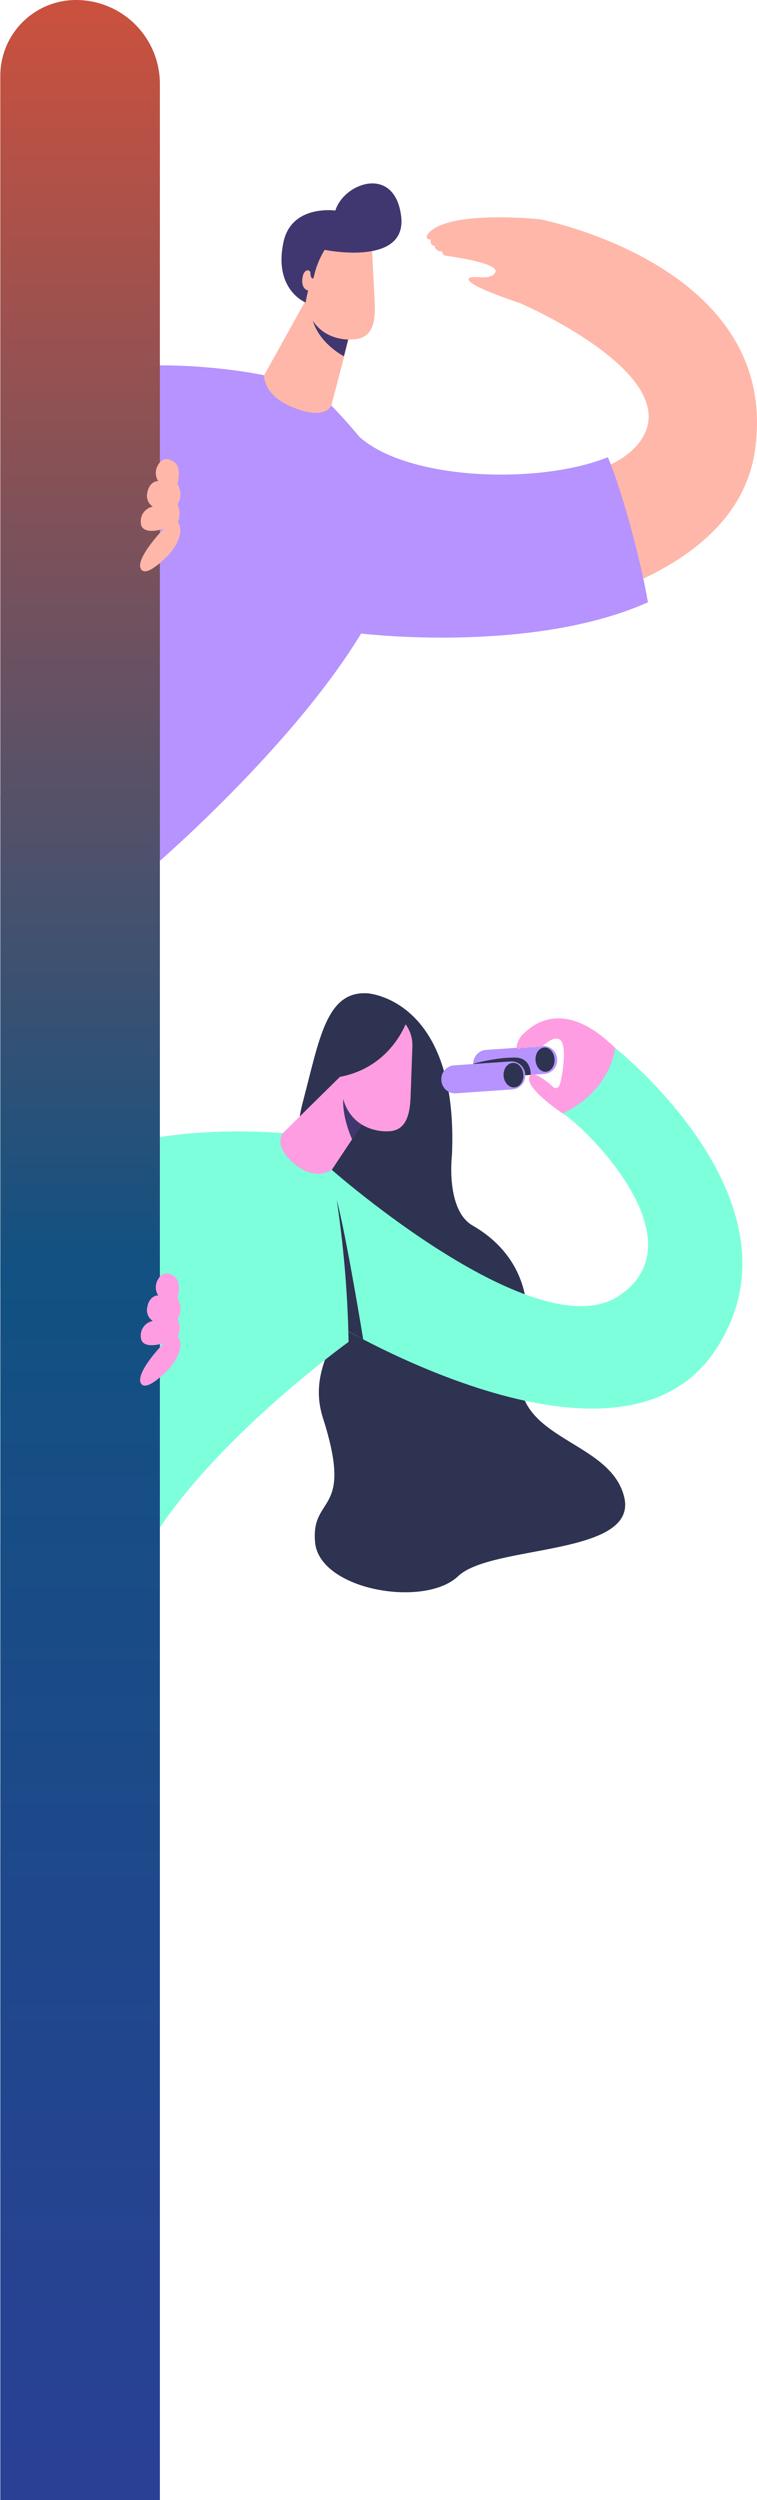 <svg xmlns="http://www.w3.org/2000/svg" xmlns:xlink="http://www.w3.org/1999/xlink" width="278.843" height="920.072" viewBox="0 0 278.843 920.072">
  <defs>
    <linearGradient id="linear-gradient" x1="0.5" x2="0.5" y2="1" gradientUnits="objectBoundingBox">
      <stop offset="0" stop-color="#ca513e"/>
      <stop offset="0.505" stop-color="#125181"/>
      <stop offset="1" stop-color="#2a4095"/>
    </linearGradient>
  </defs>
  <g id="Group_6169" data-name="Group 6169" transform="translate(-335.611 -9.535)">
    <path id="Path_32550" data-name="Path 32550" d="M831.25,760.4Z" transform="translate(-224.261 -298.873)" fill="#413770" opacity="0.3"/>
    <path id="Path_32551" data-name="Path 32551" d="M590.437,617.92s33.6,1.974,31.081,59.434c0,0-2.462,20.255,7.634,26.054s25.507,19.383,18.357,49.263,31.892,28.423,37.415,50.486-48.755,17.481-61.143,29.279-51.172,5.134-52.7-12.541,14.419-9.723,2.927-45.607c-7.489-23.379,15.49-36.216,6.12-51.7s-19.708-41.475-13.576-64.552S575.116,616.937,590.437,617.92Z" transform="translate(-119.422 -242.819)" fill="#2e3351"/>
    <path id="Path_32552" data-name="Path 32552" d="M573.937,695.97s75.695,66.654,105.9,46.3-12.86-62.352-20.892-67.062l19.406-24.056s72.813,57.26,36.844,111.256-142.312-11.037-142.312-11.037l-16.588-8.9Z" transform="translate(-116.114 -255.906)" fill="#7effdb"/>
    <g id="Group_6168" data-name="Group 6168" transform="translate(498.175 394.471)">
      <path id="Path_32553" data-name="Path 32553" d="M702.176,654.778a5.056,5.056,0,0,1-4.691,5.395l-20.779,1.448a5.055,5.055,0,0,1-5.4-4.691l-.014-.2a5.056,5.056,0,0,1,4.691-5.4l20.779-1.448a5.055,5.055,0,0,1,5.4,4.692Z" transform="translate(-659.517 -649.872)" fill="#b693fe"/>
      <path id="Path_32554" data-name="Path 32554" d="M686.771,656.927c-6.926-.126-15.5,2.271-15.5,2.271l.015.2A5.588,5.588,0,0,0,677,664.373l15.443-1.076C692.436,660.256,691.079,657.005,686.771,656.927Z" transform="translate(-659.511 -652.645)" fill="#2e3351"/>
      <path id="Path_32555" data-name="Path 32555" d="M716.079,655.036c-.172-2.465-1.877-4.354-3.809-4.219s-3.36,2.243-3.189,4.707,1.878,4.355,3.811,4.219S716.251,657.5,716.079,655.036Z" transform="translate(-674.378 -650.241)" fill="#2e3351"/>
      <path id="Path_32556" data-name="Path 32556" d="M682.781,664.149a5.056,5.056,0,0,1-4.693,5.4l-20.779,1.448a5.054,5.054,0,0,1-5.395-4.691l-.014-.2a5.056,5.056,0,0,1,4.692-5.4l20.779-1.448a5.055,5.055,0,0,1,5.395,4.692Z" transform="translate(-651.889 -653.558)" fill="#b693fe"/>
      <path id="Path_32557" data-name="Path 32557" d="M696.99,664.418c-.173-2.487-1.947-4.388-3.963-4.247s-3.51,2.269-3.337,4.755,1.948,4.387,3.964,4.247S697.164,666.9,696.99,664.418Z" transform="translate(-666.752 -653.92)" fill="#2e3351"/>
    </g>
    <path id="Path_32558" data-name="Path 32558" d="M714.532,668.129s-15.657-10.413-11.723-14.183c0,0,1.475-1.6,8.094,4.3a1.365,1.365,0,0,0,2.32-.162c.966-1.366,3.391-15.338.224-17.145s-6.61,4.059-8.163,2.494c0,0-1.974,1.126-2.774,0,0,0-2.039,1.283-2.635.374,0,0-2,1.241-2.231.155s1.187-4.226,2.347-5.029,13.144-15.43,33.946,5.135C733.938,644.073,732.4,659.788,714.532,668.129Z" transform="translate(-171.7 -248.823)" fill="#ff9de2"/>
    <path id="Path_32559" data-name="Path 32559" d="M598.152,794.68s-6.24-38.222-9.734-51.232l.341,46.125Z" transform="translate(-128.749 -292.207)" fill="#2e3351"/>
    <path id="Path_32560" data-name="Path 32560" d="M684.664,147.917s-34.378-3.625-41.254,5.475c0,0-1.415,2.123,1.113,1.921,0,0-.505,2.427,1.416,2.326a2.2,2.2,0,0,0,2.629,2.022s.3,1.719,1.719,1.719c0,0,19.717,2.528,18,6.067s-9.707.457-9.808,2.6,13.145,6.821,18.908,8.731C677.384,178.782,686.08,162.664,684.664,147.917Z" transform="translate(-150.223 -57.689)" fill="#ffb7a9"/>
    <path id="Path_32561" data-name="Path 32561" d="M706.947,148.379l-7.28,30.865s59.049,25.369,45.3,49.231c-2.862,4.964-8.082,8.735-14.751,11.417,3.642,8.149,8.658,21.973,12.161,42.015,22.381-9.995,40.513-25.261,43.844-48.578C795.926,165.381,706.947,148.379,706.947,148.379Z" transform="translate(-172.506 -58.151)" fill="#ffb7a9"/>
    <path id="Path_32562" data-name="Path 32562" d="M524.949,715.864a401.91,401.91,0,0,1,6.19,63.334s-45.6,32.741-69.858,68.82c0,0-11.874-8.943-29.534-28.187,0,0,1.249-76.807,15.443-112.883,0,0,21.839-7.329,59.745-4.612C506.937,702.336,515.3,704.718,524.949,715.864Z" transform="translate(-67.126 -275.799)" fill="#7effdb"/>
    <path id="Path_32563" data-name="Path 32563" d="M555.081,682.839s-3.841,4.485,4.1,11.209,13.917,2.318,13.917,2.318l23.751-35.709-10.61-8.495Z" transform="translate(-115.271 -256.302)" fill="#ff9de2"/>
    <path id="Path_32564" data-name="Path 32564" d="M595.6,694.424s-4.992-10.341-2.774-18.783l7.491,11.689Z" transform="translate(-130.26 -265.537)" fill="#413770"/>
    <path id="Path_32565" data-name="Path 32565" d="M615.373,660.033c-.251,7.054-1.871,12.969-8.924,12.718,0,0-13.359.632-16.3-13.492l-2.309-18.835c.251-7.054,8.727-12.51,15.781-12.258h0a12.838,12.838,0,0,1,12.416,13.2Z" transform="translate(-128.521 -246.86)" fill="#ff9de2"/>
    <path id="Path_32566" data-name="Path 32566" d="M613.828,629.926s-5.157,18.083-25.149,21.846c0,0-7.808-19.191,4-24.234A21.743,21.743,0,0,1,613.828,629.926Z" transform="translate(-127.855 -245.926)" fill="#2e3351"/>
    <path id="Path_32567" data-name="Path 32567" d="M481.211,240.661s-27.727-6.08-58.007-2.553c0,0-33.74,129.243-39.277,158.3,0,0,22.765,16.6,56.455,25.1,0,0,105.571-90.245,89.492-137.432,0,0-3.857-11.5-23.9-32.294Z" transform="translate(-48.317 -93.011)" fill="#b693fe"/>
    <path id="Path_32568" data-name="Path 32568" d="M569.047,230.108s-2.051,5.458-13.724.877-11.043-12-11.043-12L564.9,181.9l15.113,6.331Z" transform="translate(-111.385 -71.336)" fill="#ffb7a9"/>
    <path id="Path_32569" data-name="Path 32569" d="M585.072,222.071s-9.932-5.075-11.81-14.55l14.343,4.446Z" transform="translate(-122.787 -81.413)" fill="#413770"/>
    <path id="Path_32570" data-name="Path 32570" d="M592.558,179.133c.358,7.05-.746,13.082-7.8,13.44,0,0-13.255,1.781-17.4-12.038l-3.924-18.567c-.357-7.05,7.617-13.215,14.666-13.573h0a12.839,12.839,0,0,1,13.508,12.081Z" transform="translate(-118.919 -58.151)" fill="#ffb7a9"/>
    <path id="Path_32571" data-name="Path 32571" d="M570.744,151.085s30.593,6.322,28.161-12.5-21.048-12.221-24.219-1.97c0,0-16.113-2.3-19.1,11.552-3.792,17.577,8.152,22.3,8.152,22.3s.273-1.8.912-4.431c0,0-2.7-.377-2.078-4.655.533-3.66,2.975-3.032,2.927-1.77-.055,1.43.889,3,1.293,1.239A31.352,31.352,0,0,1,570.744,151.085Z" transform="translate(-115.541 -49.594)" fill="#413770"/>
    <path id="Path_32572" data-name="Path 32572" d="M602.168,280.4l.616,72.381S665.6,360.4,708.437,341.273c-3.5-20.041-11.12-45.237-14.763-53.387C668.286,298.1,620.025,296.419,602.168,280.4Z" transform="translate(-134.157 -110.08)" fill="#b693fe"/>
    <path id="Rectangle_1503" data-name="Rectangle 1503" d="M27.893,0h0A30.881,30.881,0,0,1,58.774,30.881V920.072a0,0,0,0,1,0,0H0a0,0,0,0,1,0,0V27.893A27.893,27.893,0,0,1,27.893,0Z" transform="translate(335.728 9.535)" fill="url(#linear-gradient)"/>
    <path id="Path_32573" data-name="Path 32573" d="M479.677,328.947s-8.615,9.243-10.458,5.222,8.491-14.647,8.491-14.647-8.271,2.821-8.457-2.292a5.44,5.44,0,0,1,4.413-5.848,4.749,4.749,0,0,1-2.023-5.1c.622-3.647,3.138-4.432,4.036-4.262a5.576,5.576,0,0,1-.516-5.055c1.12-2.779,3.328-4.161,6.362-2.018s1.245,7.969,1.245,7.969,2.4,3.949.025,7.637a7.8,7.8,0,0,1,.109,6.487S486.431,320.961,479.677,328.947Z" transform="translate(-81.778 -115.389)" fill="#ffb7a9"/>
    <path id="Path_32574" data-name="Path 32574" d="M479.677,822.948s-8.615,9.243-10.458,5.222,8.491-14.647,8.491-14.647-8.271,2.821-8.457-2.293a5.439,5.439,0,0,1,4.413-5.847,4.749,4.749,0,0,1-2.023-5.1c.622-3.647,3.138-4.432,4.036-4.263a5.575,5.575,0,0,1-.516-5.055c1.12-2.779,3.328-4.161,6.362-2.018s1.245,7.969,1.245,7.969,2.4,3.949.025,7.637a7.8,7.8,0,0,1,.109,6.487S486.431,814.961,479.677,822.948Z" transform="translate(-81.778 -309.692)" fill="#ff9de2"/>
  </g>
</svg>
